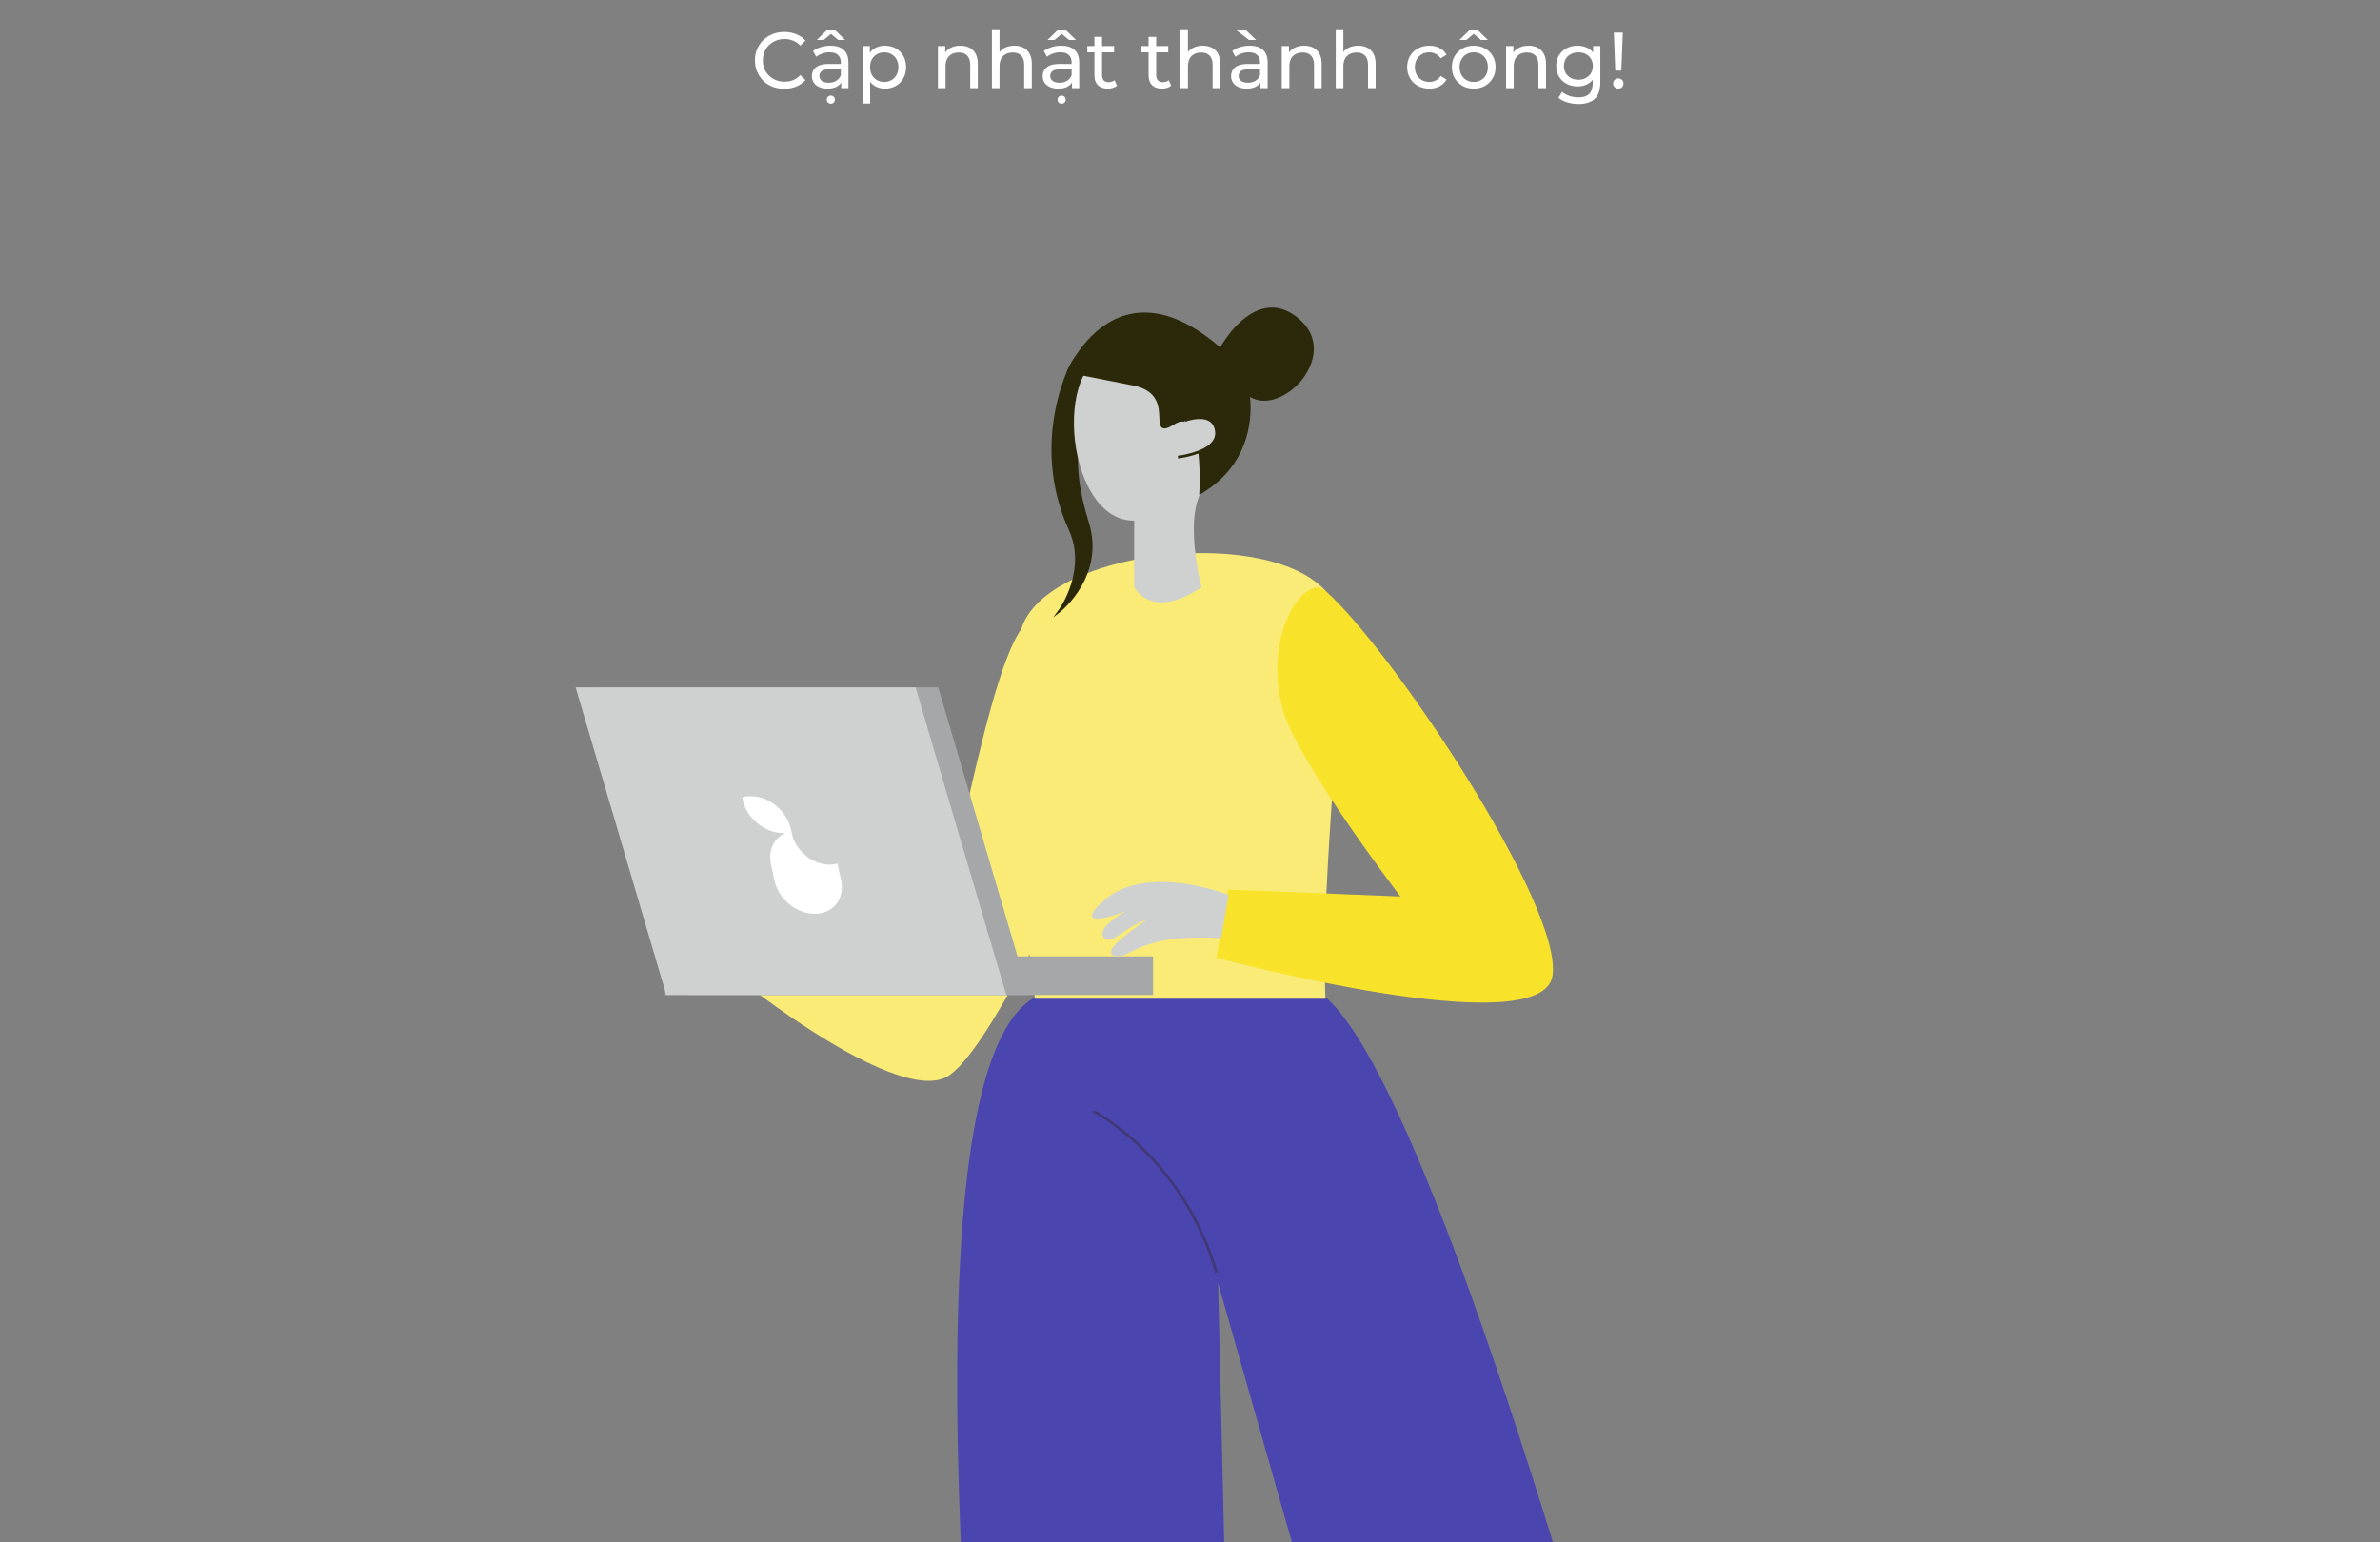 <svg width="540" height="350" viewBox="0 0 540 350" fill="none" xmlns="http://www.w3.org/2000/svg">
<rect x="0" y="0" width="540" height="350" fill="#808080" stroke="none"/>
<path d="M177.944 20.144C176.984 20.144 176.096 19.988 175.28 19.676C174.476 19.352 173.774 18.902 173.174 18.326C172.586 17.738 172.124 17.054 171.788 16.274C171.452 15.494 171.284 14.636 171.284 13.7C171.284 12.764 171.452 11.906 171.788 11.126C172.124 10.346 172.592 9.668 173.192 9.092C173.792 8.504 174.494 8.054 175.298 7.742C176.114 7.418 177.002 7.256 177.962 7.256C178.934 7.256 179.828 7.424 180.644 7.76C181.472 8.084 182.174 8.57 182.75 9.218L181.58 10.352C181.1 9.848 180.56 9.476 179.96 9.236C179.36 8.984 178.718 8.858 178.034 8.858C177.326 8.858 176.666 8.978 176.054 9.218C175.454 9.458 174.932 9.794 174.488 10.226C174.044 10.658 173.696 11.174 173.444 11.774C173.204 12.362 173.084 13.004 173.084 13.7C173.084 14.396 173.204 15.044 173.444 15.644C173.696 16.232 174.044 16.742 174.488 17.174C174.932 17.606 175.454 17.942 176.054 18.182C176.666 18.422 177.326 18.542 178.034 18.542C178.718 18.542 179.36 18.422 179.96 18.182C180.56 17.93 181.1 17.546 181.58 17.03L182.75 18.164C182.174 18.812 181.472 19.304 180.644 19.64C179.828 19.976 178.928 20.144 177.944 20.144ZM190.865 20V17.984L190.775 17.606V14.168C190.775 13.436 190.559 12.872 190.127 12.476C189.707 12.068 189.071 11.864 188.219 11.864C187.655 11.864 187.103 11.96 186.563 12.152C186.023 12.332 185.567 12.578 185.195 12.89L184.475 11.594C184.967 11.198 185.555 10.898 186.239 10.694C186.935 10.478 187.661 10.37 188.417 10.37C189.725 10.37 190.733 10.688 191.441 11.324C192.149 11.96 192.503 12.932 192.503 14.24V20H190.865ZM187.733 20.108C187.025 20.108 186.401 19.988 185.861 19.748C185.333 19.508 184.925 19.178 184.637 18.758C184.349 18.326 184.205 17.84 184.205 17.3C184.205 16.784 184.325 16.316 184.565 15.896C184.817 15.476 185.219 15.14 185.771 14.888C186.335 14.636 187.091 14.51 188.039 14.51H191.063V15.752H188.111C187.247 15.752 186.665 15.896 186.365 16.184C186.065 16.472 185.915 16.82 185.915 17.228C185.915 17.696 186.101 18.074 186.473 18.362C186.845 18.638 187.361 18.776 188.021 18.776C188.669 18.776 189.233 18.632 189.713 18.344C190.205 18.056 190.559 17.636 190.775 17.084L191.117 18.272C190.889 18.836 190.487 19.286 189.911 19.622C189.335 19.946 188.609 20.108 187.733 20.108ZM188.507 23.528C188.255 23.528 188.039 23.444 187.859 23.276C187.679 23.108 187.589 22.892 187.589 22.628C187.589 22.352 187.679 22.124 187.859 21.944C188.039 21.776 188.255 21.692 188.507 21.692C188.759 21.692 188.975 21.776 189.155 21.944C189.335 22.124 189.425 22.352 189.425 22.628C189.425 22.892 189.335 23.108 189.155 23.276C188.975 23.444 188.759 23.528 188.507 23.528ZM185.321 9.074L187.715 6.734H189.371L191.765 9.074H190.199L187.823 7.094H189.263L186.887 9.074H185.321ZM200.759 20.108C199.967 20.108 199.241 19.928 198.581 19.568C197.933 19.196 197.411 18.65 197.015 17.93C196.631 17.21 196.438 16.31 196.438 15.23C196.438 14.15 196.625 13.25 196.997 12.53C197.381 11.81 197.897 11.27 198.545 10.91C199.205 10.55 199.943 10.37 200.759 10.37C201.695 10.37 202.523 10.574 203.243 10.982C203.963 11.39 204.533 11.96 204.953 12.692C205.373 13.412 205.583 14.258 205.583 15.23C205.583 16.202 205.373 17.054 204.953 17.786C204.533 18.518 203.963 19.088 203.243 19.496C202.523 19.904 201.695 20.108 200.759 20.108ZM195.701 23.492V10.46H197.357V13.034L197.249 15.248L197.429 17.462V23.492H195.701ZM200.615 18.596C201.227 18.596 201.773 18.458 202.253 18.182C202.745 17.906 203.129 17.516 203.405 17.012C203.693 16.496 203.837 15.902 203.837 15.23C203.837 14.546 203.693 13.958 203.405 13.466C203.129 12.962 202.745 12.572 202.253 12.296C201.773 12.02 201.227 11.882 200.615 11.882C200.015 11.882 199.469 12.02 198.977 12.296C198.497 12.572 198.113 12.962 197.825 13.466C197.549 13.958 197.411 14.546 197.411 15.23C197.411 15.902 197.549 16.496 197.825 17.012C198.113 17.516 198.497 17.906 198.977 18.182C199.469 18.458 200.015 18.596 200.615 18.596ZM217.898 10.37C218.678 10.37 219.362 10.52 219.95 10.82C220.55 11.12 221.018 11.576 221.354 12.188C221.69 12.8 221.858 13.574 221.858 14.51V20H220.13V14.708C220.13 13.784 219.902 13.088 219.446 12.62C219.002 12.152 218.372 11.918 217.556 11.918C216.944 11.918 216.41 12.038 215.954 12.278C215.498 12.518 215.144 12.872 214.892 13.34C214.652 13.808 214.532 14.39 214.532 15.086V20H212.804V10.46H214.46V13.034L214.19 12.35C214.502 11.726 214.982 11.24 215.63 10.892C216.278 10.544 217.034 10.37 217.898 10.37ZM230.15 10.37C230.93 10.37 231.614 10.52 232.202 10.82C232.802 11.12 233.27 11.576 233.606 12.188C233.942 12.8 234.11 13.574 234.11 14.51V20H232.382V14.708C232.382 13.784 232.154 13.088 231.698 12.62C231.254 12.152 230.624 11.918 229.808 11.918C229.196 11.918 228.662 12.038 228.206 12.278C227.75 12.518 227.396 12.872 227.144 13.34C226.904 13.808 226.784 14.39 226.784 15.086V20H225.056V6.644H226.784V13.034L226.442 12.35C226.754 11.726 227.234 11.24 227.882 10.892C228.53 10.544 229.286 10.37 230.15 10.37ZM243.23 20V17.984L243.14 17.606V14.168C243.14 13.436 242.924 12.872 242.492 12.476C242.072 12.068 241.436 11.864 240.584 11.864C240.02 11.864 239.468 11.96 238.928 12.152C238.388 12.332 237.932 12.578 237.56 12.89L236.84 11.594C237.332 11.198 237.92 10.898 238.604 10.694C239.3 10.478 240.026 10.37 240.782 10.37C242.09 10.37 243.098 10.688 243.806 11.324C244.514 11.96 244.868 12.932 244.868 14.24V20H243.23ZM240.098 20.108C239.39 20.108 238.766 19.988 238.226 19.748C237.698 19.508 237.29 19.178 237.002 18.758C236.714 18.326 236.57 17.84 236.57 17.3C236.57 16.784 236.69 16.316 236.93 15.896C237.182 15.476 237.584 15.14 238.136 14.888C238.7 14.636 239.456 14.51 240.404 14.51H243.428V15.752H240.476C239.612 15.752 239.03 15.896 238.73 16.184C238.43 16.472 238.28 16.82 238.28 17.228C238.28 17.696 238.466 18.074 238.838 18.362C239.21 18.638 239.726 18.776 240.386 18.776C241.034 18.776 241.598 18.632 242.078 18.344C242.57 18.056 242.924 17.636 243.14 17.084L243.482 18.272C243.254 18.836 242.852 19.286 242.276 19.622C241.7 19.946 240.974 20.108 240.098 20.108ZM240.872 23.528C240.62 23.528 240.404 23.444 240.224 23.276C240.044 23.108 239.954 22.892 239.954 22.628C239.954 22.352 240.044 22.124 240.224 21.944C240.404 21.776 240.62 21.692 240.872 21.692C241.124 21.692 241.34 21.776 241.52 21.944C241.7 22.124 241.79 22.352 241.79 22.628C241.79 22.892 241.7 23.108 241.52 23.276C241.34 23.444 241.124 23.528 240.872 23.528ZM237.686 9.074L240.08 6.734H241.736L244.13 9.074H242.564L240.188 7.094H241.628L239.252 9.074H237.686ZM251.342 20.108C250.382 20.108 249.638 19.85 249.11 19.334C248.582 18.818 248.318 18.08 248.318 17.12V8.372H250.046V17.048C250.046 17.564 250.172 17.96 250.424 18.236C250.688 18.512 251.06 18.65 251.54 18.65C252.08 18.65 252.53 18.5 252.89 18.2L253.43 19.442C253.166 19.67 252.848 19.838 252.476 19.946C252.116 20.054 251.738 20.108 251.342 20.108ZM246.698 11.882V10.46H252.782V11.882H246.698ZM263.629 20.108C262.669 20.108 261.925 19.85 261.397 19.334C260.869 18.818 260.605 18.08 260.605 17.12V8.372H262.333V17.048C262.333 17.564 262.459 17.96 262.711 18.236C262.975 18.512 263.347 18.65 263.827 18.65C264.367 18.65 264.817 18.5 265.177 18.2L265.717 19.442C265.453 19.67 265.135 19.838 264.763 19.946C264.403 20.054 264.025 20.108 263.629 20.108ZM258.985 11.882V10.46H265.069V11.882H258.985ZM272.9 10.37C273.68 10.37 274.364 10.52 274.952 10.82C275.552 11.12 276.02 11.576 276.356 12.188C276.692 12.8 276.86 13.574 276.86 14.51V20H275.132V14.708C275.132 13.784 274.904 13.088 274.448 12.62C274.004 12.152 273.374 11.918 272.558 11.918C271.946 11.918 271.412 12.038 270.956 12.278C270.5 12.518 270.146 12.872 269.894 13.34C269.654 13.808 269.534 14.39 269.534 15.086V20H267.806V6.644H269.534V13.034L269.192 12.35C269.504 11.726 269.984 11.24 270.632 10.892C271.28 10.544 272.036 10.37 272.9 10.37ZM285.98 20V17.984L285.89 17.606V14.168C285.89 13.436 285.674 12.872 285.242 12.476C284.822 12.068 284.186 11.864 283.334 11.864C282.77 11.864 282.218 11.96 281.678 12.152C281.138 12.332 280.682 12.578 280.31 12.89L279.59 11.594C280.082 11.198 280.67 10.898 281.354 10.694C282.05 10.478 282.776 10.37 283.532 10.37C284.84 10.37 285.848 10.688 286.556 11.324C287.264 11.96 287.618 12.932 287.618 14.24V20H285.98ZM282.848 20.108C282.14 20.108 281.516 19.988 280.976 19.748C280.448 19.508 280.04 19.178 279.752 18.758C279.464 18.326 279.32 17.84 279.32 17.3C279.32 16.784 279.44 16.316 279.68 15.896C279.932 15.476 280.334 15.14 280.886 14.888C281.45 14.636 282.206 14.51 283.154 14.51H286.178V15.752H283.226C282.362 15.752 281.78 15.896 281.48 16.184C281.18 16.472 281.03 16.82 281.03 17.228C281.03 17.696 281.216 18.074 281.588 18.362C281.96 18.638 282.476 18.776 283.136 18.776C283.784 18.776 284.348 18.632 284.828 18.344C285.32 18.056 285.674 17.636 285.89 17.084L286.232 18.272C286.004 18.836 285.602 19.286 285.026 19.622C284.45 19.946 283.724 20.108 282.848 20.108ZM283.388 9.074L280.364 6.734H282.56L285.008 9.074H283.388ZM295.91 10.37C296.69 10.37 297.374 10.52 297.962 10.82C298.562 11.12 299.03 11.576 299.366 12.188C299.702 12.8 299.87 13.574 299.87 14.51V20H298.142V14.708C298.142 13.784 297.914 13.088 297.458 12.62C297.014 12.152 296.384 11.918 295.568 11.918C294.956 11.918 294.422 12.038 293.966 12.278C293.51 12.518 293.156 12.872 292.904 13.34C292.664 13.808 292.544 14.39 292.544 15.086V20H290.816V10.46H292.472V13.034L292.202 12.35C292.514 11.726 292.994 11.24 293.642 10.892C294.29 10.544 295.046 10.37 295.91 10.37ZM308.162 10.37C308.942 10.37 309.626 10.52 310.214 10.82C310.814 11.12 311.282 11.576 311.618 12.188C311.954 12.8 312.122 13.574 312.122 14.51V20H310.394V14.708C310.394 13.784 310.166 13.088 309.71 12.62C309.266 12.152 308.636 11.918 307.82 11.918C307.208 11.918 306.674 12.038 306.218 12.278C305.762 12.518 305.408 12.872 305.156 13.34C304.916 13.808 304.796 14.39 304.796 15.086V20H303.068V6.644H304.796V13.034L304.454 12.35C304.766 11.726 305.246 11.24 305.894 10.892C306.542 10.544 307.298 10.37 308.162 10.37ZM324.312 20.108C323.34 20.108 322.47 19.898 321.702 19.478C320.946 19.058 320.352 18.482 319.92 17.75C319.488 17.018 319.272 16.178 319.272 15.23C319.272 14.282 319.488 13.442 319.92 12.71C320.352 11.978 320.946 11.408 321.702 11C322.47 10.58 323.34 10.37 324.312 10.37C325.176 10.37 325.944 10.544 326.616 10.892C327.3 11.228 327.828 11.732 328.2 12.404L326.886 13.25C326.574 12.782 326.19 12.44 325.734 12.224C325.29 11.996 324.81 11.882 324.294 11.882C323.67 11.882 323.112 12.02 322.62 12.296C322.128 12.572 321.738 12.962 321.45 13.466C321.162 13.958 321.018 14.546 321.018 15.23C321.018 15.914 321.162 16.508 321.45 17.012C321.738 17.516 322.128 17.906 322.62 18.182C323.112 18.458 323.67 18.596 324.294 18.596C324.81 18.596 325.29 18.488 325.734 18.272C326.19 18.044 326.574 17.696 326.886 17.228L328.2 18.056C327.828 18.716 327.3 19.226 326.616 19.586C325.944 19.934 325.176 20.108 324.312 20.108ZM334.382 20.108C333.422 20.108 332.57 19.898 331.826 19.478C331.082 19.058 330.494 18.482 330.062 17.75C329.63 17.006 329.414 16.166 329.414 15.23C329.414 14.282 329.63 13.442 330.062 12.71C330.494 11.978 331.082 11.408 331.826 11C332.57 10.58 333.422 10.37 334.382 10.37C335.33 10.37 336.176 10.58 336.92 11C337.676 11.408 338.264 11.978 338.684 12.71C339.116 13.43 339.332 14.27 339.332 15.23C339.332 16.178 339.116 17.018 338.684 17.75C338.264 18.482 337.676 19.058 336.92 19.478C336.176 19.898 335.33 20.108 334.382 20.108ZM334.382 18.596C334.994 18.596 335.54 18.458 336.02 18.182C336.512 17.906 336.896 17.516 337.172 17.012C337.448 16.496 337.586 15.902 337.586 15.23C337.586 14.546 337.448 13.958 337.172 13.466C336.896 12.962 336.512 12.572 336.02 12.296C335.54 12.02 334.994 11.882 334.382 11.882C333.77 11.882 333.224 12.02 332.744 12.296C332.264 12.572 331.88 12.962 331.592 13.466C331.304 13.958 331.16 14.546 331.16 15.23C331.16 15.902 331.304 16.496 331.592 17.012C331.88 17.516 332.264 17.906 332.744 18.182C333.224 18.458 333.77 18.596 334.382 18.596ZM331.142 9.074L333.536 6.734H335.192L337.586 9.074H336.02L333.644 7.094H335.084L332.708 9.074H331.142ZM346.816 10.37C347.596 10.37 348.28 10.52 348.868 10.82C349.468 11.12 349.936 11.576 350.272 12.188C350.608 12.8 350.776 13.574 350.776 14.51V20H349.048V14.708C349.048 13.784 348.82 13.088 348.364 12.62C347.92 12.152 347.29 11.918 346.474 11.918C345.862 11.918 345.328 12.038 344.872 12.278C344.416 12.518 344.062 12.872 343.81 13.34C343.57 13.808 343.45 14.39 343.45 15.086V20H341.722V10.46H343.378V13.034L343.108 12.35C343.42 11.726 343.9 11.24 344.548 10.892C345.196 10.544 345.952 10.37 346.816 10.37ZM358.15 23.6C357.274 23.6 356.422 23.474 355.594 23.222C354.778 22.982 354.112 22.634 353.596 22.178L354.424 20.846C354.868 21.23 355.414 21.53 356.062 21.746C356.71 21.974 357.388 22.088 358.096 22.088C359.224 22.088 360.052 21.824 360.58 21.296C361.108 20.768 361.372 19.964 361.372 18.884V16.868L361.552 14.978L361.462 13.07V10.46H363.1V18.704C363.1 20.384 362.68 21.62 361.84 22.412C361 23.204 359.77 23.6 358.15 23.6ZM357.934 19.604C357.01 19.604 356.182 19.412 355.45 19.028C354.73 18.632 354.154 18.086 353.722 17.39C353.302 16.694 353.092 15.89 353.092 14.978C353.092 14.054 353.302 13.25 353.722 12.566C354.154 11.87 354.73 11.33 355.45 10.946C356.182 10.562 357.01 10.37 357.934 10.37C358.75 10.37 359.494 10.538 360.166 10.874C360.838 11.198 361.372 11.702 361.768 12.386C362.176 13.07 362.38 13.934 362.38 14.978C362.38 16.01 362.176 16.868 361.768 17.552C361.372 18.236 360.838 18.752 360.166 19.1C359.494 19.436 358.75 19.604 357.934 19.604ZM358.132 18.092C358.768 18.092 359.332 17.96 359.824 17.696C360.316 17.432 360.7 17.066 360.976 16.598C361.264 16.13 361.408 15.59 361.408 14.978C361.408 14.366 361.264 13.826 360.976 13.358C360.7 12.89 360.316 12.53 359.824 12.278C359.332 12.014 358.768 11.882 358.132 11.882C357.496 11.882 356.926 12.014 356.422 12.278C355.93 12.53 355.54 12.89 355.252 13.358C354.976 13.826 354.838 14.366 354.838 14.978C354.838 15.59 354.976 16.13 355.252 16.598C355.54 17.066 355.93 17.432 356.422 17.696C356.926 17.96 357.496 18.092 358.132 18.092ZM366.492 16.022L366.168 7.4H368.202L367.86 16.022H366.492ZM367.194 20.108C366.858 20.108 366.576 19.994 366.348 19.766C366.12 19.538 366.006 19.268 366.006 18.956C366.006 18.62 366.12 18.344 366.348 18.128C366.576 17.912 366.858 17.804 367.194 17.804C367.53 17.804 367.806 17.912 368.022 18.128C368.238 18.344 368.346 18.62 368.346 18.956C368.346 19.268 368.238 19.538 368.022 19.766C367.806 19.994 367.53 20.108 367.194 20.108Z" fill="white"/>
<g clip-path="url(#clip0_3242_49155)">
<path d="M231.726 142.756C222.631 155.417 213.566 219.293 209.036 221.404C204.505 223.515 171.041 224.715 171.041 224.715C171.041 224.715 203.457 250.07 214.614 244.468C225.772 238.865 251.572 178.465 251.572 178.465L231.726 142.756Z" fill="#F9EB76"/>
<path d="M394.097 501.336H336.568L299.712 371.976L276.023 288.811L277.786 363.937L281.086 505.162H232.517C232.517 505.162 218.94 406.327 217.585 326.12C216.756 276.937 220.521 234.755 234.837 226.659C234.837 226.659 268.312 197.671 300.739 226.659C317.825 241.93 342.818 317.338 362.643 385.286C380.453 446.321 394.097 501.336 394.097 501.336Z" fill="#4B46AF"/>
<path d="M281.4 505.467H232.249L232.213 505.204C232.077 504.214 218.618 405.434 217.279 326.127C216.281 267.046 222.138 233.49 234.683 226.396C234.719 226.359 243.197 219.1 255.54 215.503C266.947 212.177 284.083 211.371 300.938 226.438C318.458 242.1 344.32 321.422 362.932 385.208C380.541 445.551 394.249 500.715 394.391 501.269L394.485 501.645H336.335L336.271 501.423L276.378 291.199L278.084 363.938L281.4 505.467ZM232.782 504.856H280.775L277.475 363.953L275.646 286.437L336.78 501.03H393.688C392.443 496.042 379.168 443.072 362.33 385.371C343.741 321.662 317.928 242.443 300.514 226.887C283.869 212.006 266.947 212.8 255.695 216.082C243.478 219.65 235.101 226.817 235.019 226.89C222.642 233.903 216.881 267.271 217.873 326.116C219.201 403.368 232.003 499.117 232.782 504.856Z" fill="#4B46AF"/>
<path d="M300.668 224.954C300.687 225.517 300.711 226.081 300.736 226.644H234.834C234.834 226.644 227.164 172.483 231.349 144.381C232.124 139.197 236.512 134.943 242.788 131.797C259.771 123.27 290.561 122.861 300.734 134.064C307.935 142.016 299.534 190.51 300.668 224.954Z" fill="#F9EB76"/>
<path d="M242.42 84.262C239.543 90.913 236.01 105.208 242.795 120.135C247.076 129.564 240.544 138.455 240.544 138.455C240.544 138.455 250.476 130.621 246.768 118.65C241.369 101.226 245.607 94.885 251.269 89.236C256.93 83.586 247.762 71.908 242.42 84.262Z" fill="#2C290B"/>
<path d="M238.959 140.101L240.293 138.284C240.356 138.196 246.669 129.423 242.515 120.271C234.909 103.525 240.306 88.384 242.14 84.141C244.28 79.194 246.828 78.506 248.184 78.495C250.089 78.518 251.904 79.966 252.806 82.188C253.635 84.229 253.721 87.212 251.475 89.454C246.069 94.858 241.662 101.148 247.057 118.566C250.787 130.597 240.829 138.628 240.728 138.709L238.959 140.101ZM248.139 79.107C246.102 79.107 244.173 80.986 242.701 84.383C240.891 88.568 235.575 103.501 243.076 120.017C246.174 126.843 243.663 133.444 241.986 136.645C244.591 133.801 249.136 127.318 246.487 118.742C240.988 101.003 245.512 94.563 251.057 89.022C253.091 86.99 253.009 84.278 252.251 82.417C251.443 80.426 249.847 79.126 248.188 79.107H248.139Z" fill="#2C290B"/>
<path d="M250.309 81.162C239.404 85.635 242.996 118.441 257.623 117.831V133.112C257.623 133.112 261.283 140.436 272.266 133.112C272.266 133.112 268.01 117.121 272.878 110.499C283.336 96.27 281.716 68.279 250.309 81.162Z" fill="#CFD0D0"/>
<path d="M263.614 136.68C262.914 136.683 262.218 136.594 261.541 136.417C260.668 136.196 259.848 135.802 259.129 135.257C258.41 134.713 257.808 134.03 257.358 133.248L257.326 133.183V118.144H257.225C250.187 118.144 246.029 110.632 244.473 103.495C242.478 94.348 244.072 83.383 250.194 80.872L250.311 81.154L250.194 80.872C265.45 74.612 272.538 78.286 275.797 82.471C281.539 89.84 278.884 102.847 273.134 110.671C268.409 117.1 272.53 132.865 272.572 133.021L272.628 133.233L272.44 133.354C269.144 135.568 266.183 136.68 263.614 136.68ZM257.935 133.032C258.785 134.419 260.138 135.421 261.71 135.829C264.497 136.565 267.932 135.604 271.927 132.976C271.415 130.972 267.989 116.636 272.641 110.318C278.267 102.674 280.879 90 275.315 82.856C272.185 78.832 265.333 75.332 250.425 81.445C244.597 83.836 243.125 94.47 245.067 103.373C246.568 110.269 250.551 117.532 257.228 117.534C257.358 117.534 257.487 117.534 257.618 117.534L257.935 117.519V133.032Z" fill="#CFD0D0"/>
<path d="M242.42 84.263C242.42 84.263 253.319 58.594 276.94 79.285C276.94 79.285 285.003 64.115 294.723 72.738C303.876 80.857 290.276 94.739 283.216 89.429C283.216 89.429 286.093 103.643 272.422 111.74C272.422 111.74 273.673 91.383 266.219 96.048C259.942 99.977 267.787 89.238 257.066 87.144C251.95 86.144 242.42 84.263 242.42 84.263Z" fill="#2C290B"/>
<path d="M272.084 112.296L272.12 111.721C272.12 111.584 272.911 98.11 269.266 95.945C268.476 95.475 267.533 95.595 266.382 96.32C265.052 97.152 264.261 97.391 263.741 97.113C263.13 96.79 263.094 95.894 263.049 94.759C262.952 92.303 262.804 88.588 257.009 87.455C251.893 86.456 242.363 84.574 242.363 84.574L241.988 84.503L242.136 84.155C242.181 84.048 246.765 73.486 256.201 71.322C262.477 69.881 269.425 72.406 276.851 78.821C277.744 77.263 281.689 70.91 287.165 69.923C289.826 69.44 292.433 70.317 294.919 72.522C299.892 76.934 298.24 82.692 295.315 86.283C292.39 89.874 287.388 92.318 283.611 90.079C283.968 93.065 284.538 104.93 272.572 112.016L272.084 112.296ZM268.255 95.047C268.721 95.045 269.18 95.172 269.579 95.413C273.123 97.524 272.874 108.487 272.767 111.19C285.543 103.247 282.957 89.638 282.929 89.501L282.769 88.714L283.411 89.194C286.938 91.846 291.941 89.474 294.85 85.894C297.605 82.514 299.163 77.099 294.524 72.977C292.185 70.901 289.749 70.077 287.285 70.52C281.461 71.57 277.254 79.36 277.213 79.437L277.026 79.777L276.737 79.526C269.36 73.063 262.498 70.51 256.34 71.913C248.156 73.792 243.725 82.23 242.857 84.046C244.679 84.407 252.608 85.972 257.122 86.852C263.391 88.077 263.556 92.243 263.655 94.741C263.689 95.603 263.721 96.418 264.03 96.578C264.227 96.681 264.741 96.632 266.061 95.806C266.847 95.295 267.584 95.047 268.253 95.047H268.255Z" fill="#2C290B"/>
<path d="M268.796 95.421C268.796 95.421 275.282 92.906 275.98 97.795C276.677 102.683 267.262 103.731 267.262 103.731" fill="#CFD0D0"/>
<path d="M267.298 104.036L267.23 103.428C267.289 103.428 273.055 102.749 275.052 100.169C275.315 99.846 275.506 99.472 275.614 99.071C275.723 98.669 275.745 98.249 275.68 97.838C275.528 96.773 275.067 96.007 274.311 95.564C272.335 94.403 268.943 95.693 268.909 95.706L268.688 95.143C268.838 95.085 272.386 93.734 274.619 95.043C275.545 95.586 276.104 96.499 276.284 97.759C276.36 98.251 276.332 98.754 276.203 99.235C276.074 99.716 275.846 100.164 275.534 100.552C273.379 103.33 267.546 104 267.298 104.036Z" fill="#2C290B"/>
<path d="M261.31 217.328H151.188V225.477H261.31V217.328Z" fill="#A5A7A9"/>
<path d="M261.617 225.786H150.885V217.024H261.617V225.786ZM151.494 225.173H261.009V217.629H151.494V225.173Z" fill="#A5A7A9"/>
<path d="M233.049 225.48H156.557L136.158 156.29H212.652L233.049 225.48Z" fill="#A5A7A9"/>
<path d="M233.453 225.786H156.327L135.752 155.984H212.878L233.453 225.786ZM156.779 225.173H232.639L212.422 156.589H136.566L156.779 225.173Z" fill="#A5A7A9"/>
<path d="M227.904 225.48H151.413L131.016 156.29H207.507L227.904 225.48Z" fill="#CFD0D0"/>
<path d="M228.314 225.786H151.186L130.607 155.984H207.737L228.314 225.786ZM151.642 225.173H227.498L207.281 156.589H131.423L151.642 225.173Z" fill="#CFD0D0"/>
<path d="M300.737 134.084C315.848 147.44 354.608 205.586 352.254 221.404C349.901 237.222 276.021 217.328 276.021 217.328L278.671 201.863L317.738 203.434C317.738 203.434 294.211 172.6 291.061 161.004C286.354 143.717 296.179 130.058 300.737 134.084Z" fill="#F8E32A"/>
<path d="M278.423 203.292C278.423 203.292 260.458 196.101 250.789 204.481C241.12 212.862 260.203 204.481 260.203 204.481C260.203 204.481 249.219 209.72 250.526 212.34C251.833 214.96 256.407 208.41 261.313 208.41C261.313 208.41 249.54 215.899 253.041 216.614C256.542 217.33 258.155 211.517 276.83 212.582L278.423 203.292Z" fill="#CFD0D0"/>
<path d="M253.636 216.981C253.415 216.98 253.195 216.957 252.979 216.913C252.34 216.782 252.148 216.444 252.1 216.185C251.796 214.537 257.403 210.616 260.062 208.86C258.168 209.275 256.336 210.524 254.811 211.564C253.255 212.625 252.025 213.463 251.1 213.225C250.912 213.17 250.739 213.075 250.592 212.945C250.446 212.815 250.331 212.654 250.254 212.473C250.169 212.293 250.121 212.097 250.114 211.897C250.107 211.698 250.141 211.499 250.213 211.313C250.697 209.906 253.026 208.193 255.295 206.805C252.017 208.018 248.454 209.059 247.852 208.101C247.554 207.626 247.646 206.797 250.588 204.249C260.293 195.842 278.355 202.934 278.53 203.007L278.758 203.099L277.071 212.901L276.799 212.886C264.323 212.177 259.526 214.543 256.66 215.957C255.511 216.536 254.611 216.981 253.636 216.981ZM261.313 208.105H262.361L261.476 208.668C257.707 211.067 252.494 214.949 252.7 216.074C252.724 216.209 252.932 216.28 253.103 216.314C254.148 216.528 255.046 216.083 256.405 215.413C259.304 213.98 264.141 211.591 276.576 212.263L278.076 203.488C275.96 202.699 259.822 197.057 250.984 204.713C248.075 207.233 248.359 207.755 248.359 207.776C248.82 208.508 254.787 206.521 260.07 204.207L260.323 204.771C260.236 204.812 251.674 208.922 250.78 211.532C250.732 211.641 250.708 211.758 250.708 211.876C250.708 211.994 250.732 212.111 250.78 212.22C250.817 212.321 250.878 212.413 250.956 212.487C251.035 212.561 251.13 212.616 251.233 212.648C251.892 212.817 253.133 211.972 254.448 211.074C256.396 209.741 258.794 208.105 261.313 208.105Z" fill="#CFD0D0"/>
<path d="M275.724 288.905C268.004 262.658 248.117 252.523 247.916 252.425L248.186 251.877C248.389 251.976 268.51 262.218 276.315 288.732L275.724 288.905Z" fill="#423877"/>
<path d="M189.794 196.329L190.544 199.784C191.41 203.8 188.856 207.055 184.853 207.055C180.849 207.055 176.89 203.8 176.024 199.786L175.216 196.043C174.465 192.593 176.253 189.704 179.315 188.962L179.377 189.252C180.243 193.265 184.191 196.518 188.2 196.518C188.737 196.52 189.272 196.456 189.794 196.329Z" fill="white"/>
<path d="M184.846 207.361C180.709 207.361 176.617 203.991 175.725 199.848L174.917 196.105C174.166 192.585 175.976 189.454 179.243 188.664L179.547 188.59L179.674 189.184C180.51 193.058 184.334 196.21 188.199 196.21C188.711 196.212 189.222 196.153 189.72 196.033L190.024 195.956L190.836 199.713C191.282 201.779 190.882 203.715 189.71 205.169C188.576 206.585 186.849 207.361 184.846 207.361ZM179.083 189.33C176.3 190.16 174.84 192.844 175.52 195.968L176.329 199.711C177.165 203.587 180.989 206.741 184.854 206.741C186.667 206.741 188.229 206.044 189.244 204.782C190.296 203.477 190.652 201.721 190.247 199.839L189.566 196.683C189.118 196.77 188.663 196.813 188.206 196.811C184.072 196.82 179.987 193.468 179.083 189.34V189.33Z" fill="white"/>
<path d="M179.158 188.243L179.219 188.531C178.698 188.657 178.162 188.72 177.626 188.718C173.618 188.718 169.669 185.467 168.812 181.452L168.748 181.164C169.269 181.037 169.803 180.974 170.338 180.977C172.345 180.977 174.333 181.79 175.932 183.105C177.532 184.419 178.724 186.237 179.158 188.243Z" fill="white"/>
<path d="M177.624 189.022C173.489 189.022 169.397 185.655 168.505 181.51L168.379 180.931L168.666 180.86C169.211 180.73 169.769 180.667 170.329 180.672C172.336 180.672 174.391 181.452 176.116 182.87C177.792 184.215 178.967 186.085 179.454 188.179L179.58 188.758L179.291 188.829C178.745 188.96 178.185 189.025 177.624 189.022ZM169.103 181.395C169.941 185.264 173.763 188.412 177.624 188.412C178.037 188.413 178.45 188.374 178.856 188.297C178.397 186.341 177.296 184.595 175.73 183.339C174.113 182.013 172.195 181.273 170.329 181.273C169.917 181.275 169.507 181.316 169.103 181.395Z" fill="white"/>
</g>
<defs>
<clipPath id="clip0_3242_49155">
<rect width="311" height="290" fill="white" transform="translate(114 60)"/>
</clipPath>
</defs>
</svg>
